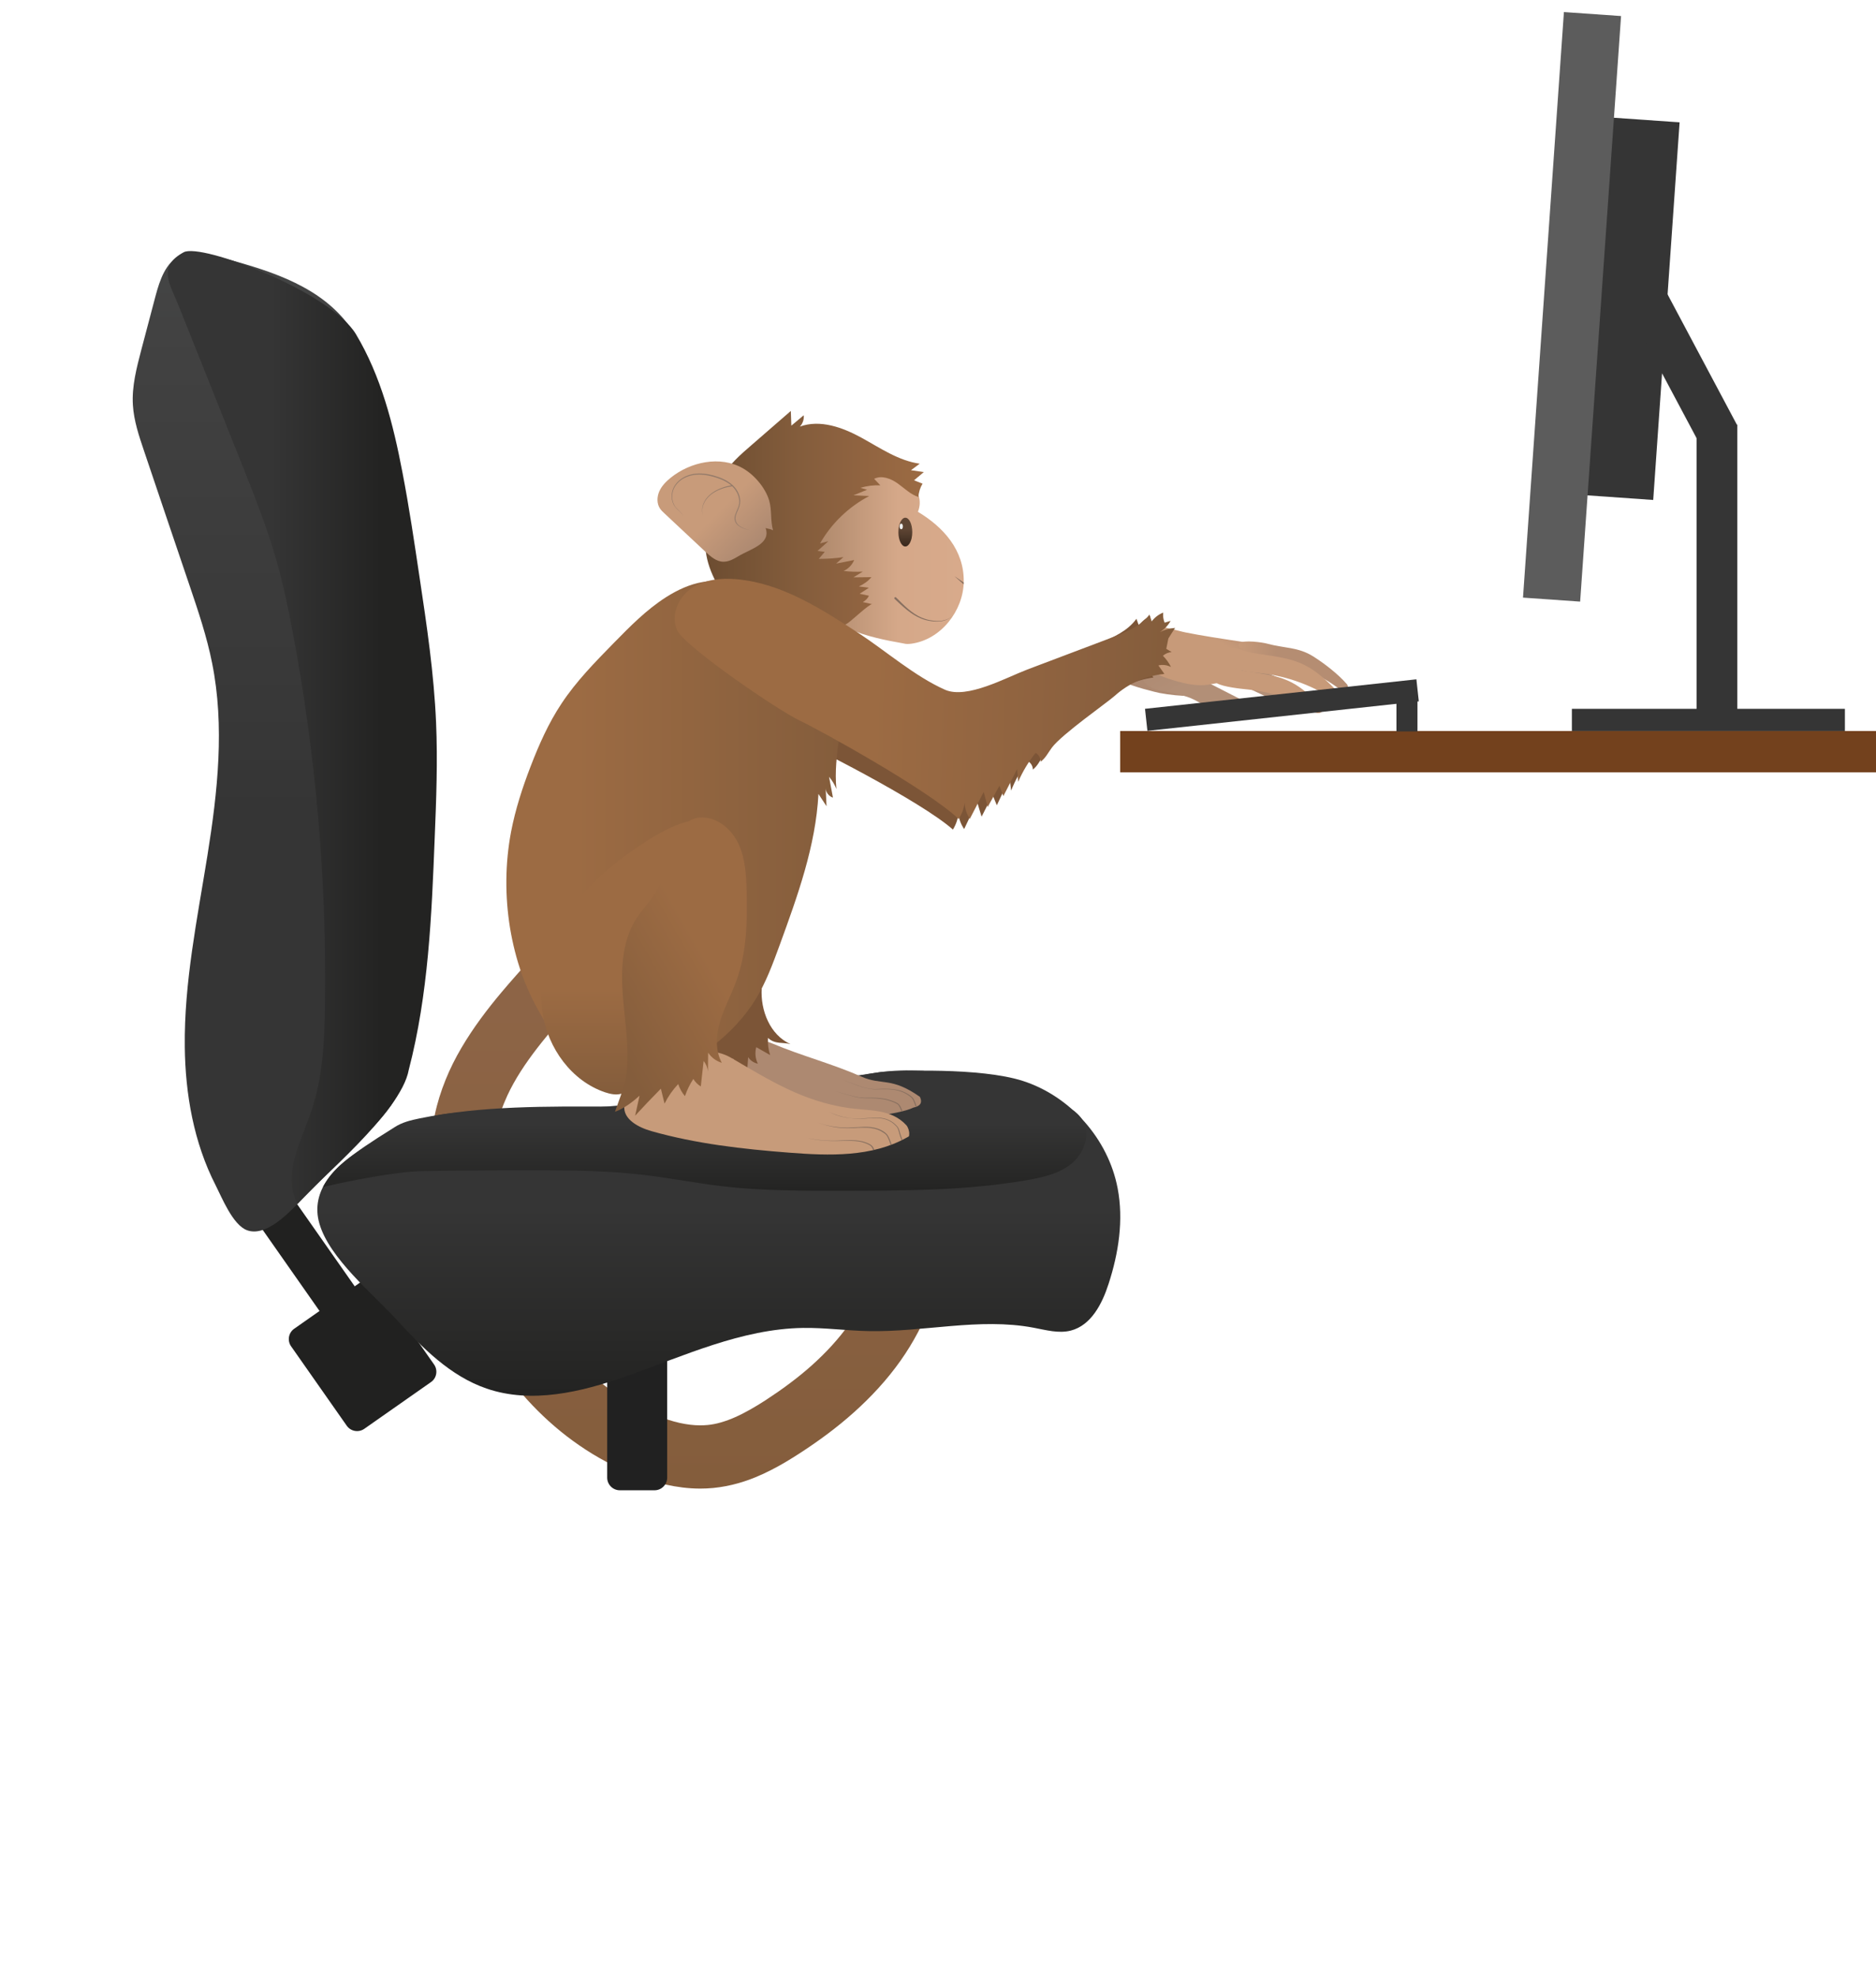 <svg xmlns="http://www.w3.org/2000/svg" xmlns:xlink="http://www.w3.org/1999/xlink" version="1.1" id="Layer_1" x="0px" y="0px" viewBox="0 0 1785.8 1881.8" style="enable-background:new 0 0 1785.8 1881.8;" xml:space="preserve">
<style type="text/css">
	.st0{fill:#212121;}
	.st1{fill:#4A494A;}
	.st2{fill:#212120;}
	.st3{fill:#5C5C5C;}
	.st4{fill:url(#SVGID_1_);}
	.st5{fill:url(#SVGID_2_);}
	.st6{fill:url(#SVGID_3_);}
	.st7{fill:url(#SVGID_4_);}
	.st8{fill:#6D6D6D;}
	.st9{fill:url(#SVGID_5_);}
	.st10{fill:#6B6B6B;}
	.st11{fill:url(#SVGID_6_);}
	.st12{fill:url(#Tail_1_);}
	.st13{fill:#A58671;}
	.st14{fill:#AD8971;}
	.st15{fill:url(#BackPointerFinger_1_);}
	.st16{fill:url(#BackThumb_1_);}
	.st17{fill:#7C5537;}
  .st17-2{fill:#7C5537;}
	.st18{fill:url(#Body_1_);}
	.st19{fill:#C79B7A;}
	.st20{fill:url(#Thigh_1_);}
	.st21{fill:url(#Calf_1_);}
	.st22{fill:url(#Face_1_);}
	.st23{fill:url(#Head_1_);}
	.st24{fill:url(#Ear_1_);}
	.st25{fill:#876F5F;}
  .st25-1{fill:#876F5F;}
	.st26{fill:#937A69;}
	.st27{fill:#725B4C;}
	.st28{fill:url(#Eye_1_);}
	.st29{fill:#EDECEB;}
	.st30{fill:url(#FrontPalm_1_);}
	.st31{fill:url(#FrontArm_1_);}
	.st32{fill:#C79A79;}
	.st33{fill:url(#FrontMiddleFinger_1_);}
	.st34{fill:url(#FrontRingFinger_1_);}
	.st35{fill:url(#SVGID_7_);}
	.st36{fill:#73411D;}
	.st37{fill:#353535;}
</style>
<g id="Chair">
  <linearGradient id="Tail_1_" gradientUnits="userSpaceOnUse" x1="422.167" y1="1882.617" x2="423.167" y2="1882.617" gradientTransform="matrix(3.147841e-14 -514.081 -514.081 -3.147841e-14 968472.562 218444.984)">
		<stop offset="0" style="stop-color:#845D3C"/>
		<stop offset="1" style="stop-color:#8E6547"/>
	</linearGradient>
	<path id="Tail" class="st12" d="M505.3,912.6c-9.1,10.1-18.4,20.5-27.6,31.4c-13.8,16.4-27.1,33.9-38.5,53.3   c-5.7,9.7-10.8,19.8-15.1,30.5c-4.3,10.7-7.9,21.9-10.3,33.6l0,0c-2.8,13.6-4,27.1-4,40.4c0,22.9,3.5,45.1,8.2,65.9l0,0   c5.7,24.9,13.8,49.4,24.5,73c16,35.4,37.4,68.5,64.4,96.8c13.5,14.1,28.4,27,44.6,38.1c16.2,11.2,33.9,20.7,52.7,28.1l0,0   c9.3,3.6,19.2,6.9,29.6,9.2c10.4,2.3,21.4,3.8,32.7,3.8c4.2,0,8.4-0.2,12.7-0.6h-0.1c8.2-0.8,16.1-2.4,23.6-4.5   c11.3-3.2,21.7-7.6,31.4-12.6c9.7-4.9,18.6-10.4,27-15.8l0,0c17.9-11.6,35.4-24.4,51.7-39s31.5-30.9,44.5-49.3   c12.2-17.3,22.4-36.4,29.6-56.8c7.2-20.4,11.4-42.1,11.4-64.4c0-3.1-0.1-6.2-0.2-9.3c-0.9-16.5-15-29.2-31.5-28.4   c-16.5,0.9-29.2,15-28.4,31.5c0.1,2,0.2,4.1,0.2,6.1c0,14.7-2.8,29.7-8,44.4c-5.2,14.7-12.7,29-22,42.1c-10,14.1-22,27.1-35.5,39.2   s-28.5,23.1-44.3,33.4l0,0c-9.8,6.3-19.4,11.9-28.7,16c-4.6,2.1-9.2,3.7-13.6,5c-4.4,1.3-8.7,2.1-12.9,2.5h-0.1h-0.1   c-2.2,0.2-4.4,0.3-6.7,0.3c-6.2,0-12.7-0.8-19.5-2.3s-13.8-3.8-20.9-6.6l0,0c-19.2-7.5-36.8-17.9-52.9-30.8   c-24.1-19.3-44.7-44-61.1-72c-16.4-28-28.4-59.1-35.6-90.6l0,0c-4.1-17.9-6.7-35.7-6.7-52.5c0-9.7,0.9-19.1,2.7-28.2l0,0   c2.2-10.5,5.8-20.8,10.5-31c7.1-15.3,17-30.3,28.6-45.3c11.6-15,24.8-29.8,38.2-44.7c11.1-12.3,10.1-31.3-2.2-42.4   C535.4,899.3,516.4,900.3,505.3,912.6L505.3,912.6z"/>
	<path class="st0" d="M623.1,1418.3H590c-6.6,0-12-5.4-12-12v-134.8c0-6.6,5.4-12,12-12h33.1c6.6,0,12,5.4,12,12v134.8   C635.1,1412.9,629.7,1418.3,623.1,1418.3z"/>



	<path class="st2" d="M410.3,1315.3l-63.5,44.5c-5.4,3.8-12.9,2.5-16.7-2.9l-53-75.6c-3.8-5.4-2.5-12.9,2.9-16.7l63.5-44.5   c5.4-3.8,12.9-2.5,16.7,2.9l53,75.6C417,1304,415.7,1311.6,410.3,1315.3z"/>

		<rect x="270.9" y="1129.7" transform="matrix(0.819 -0.574 0.574 0.819 -632.567 383.188)" class="st2" width="40.9" height="130"/>

		<linearGradient id="SVGID_1_" gradientUnits="userSpaceOnUse" x1="422.155" y1="1884.429" x2="423.155" y2="1884.429" gradientTransform="matrix(175.106 -303.292 -303.292 -175.106 497855.281 459703.188)">
		<stop offset="0" style="stop-color:#707071"/>
		<stop offset="0.557" style="stop-color:#707071"/>
		<stop offset="0.67" style="stop-color:#5C5C5C"/>
		<stop offset="1" style="stop-color:#5C5C5C"/>
	</linearGradient>


		<linearGradient id="SVGID_2_" gradientUnits="userSpaceOnUse" x1="421.196" y1="1882.251" x2="422.196" y2="1882.251" gradientTransform="matrix(5.703889e-14 -931.516 -931.516 -5.703889e-14 1753612 393522.562)">
		<stop offset="0" style="stop-color:#353535"/>
		<stop offset="0.278" style="stop-color:#353535"/>
		<stop offset="0.432" style="stop-color:#353535"/>
		<stop offset="0.927" style="stop-color:#424242"/>
		<stop offset="1" style="stop-color:#444545"/>
	</linearGradient>
	<path class="st5" d="M175.9,996.3c-0.7-61.3,11.9-121.9,21.6-182.4S214,691.1,201.9,631c-5-25.1-13.2-49.4-21.4-73.6   c-14.5-42.8-29-85.5-43.4-128.3c-4.8-14.2-9.7-28.7-10.6-43.7c-1.1-17.9,3.6-35.5,8.1-52.8c4.5-16.9,9-33.8,13.4-50.7   c4.1-15.3,9.7-32.5,24.1-38.9c10.9-4.8,23.5-1.8,35.1,1.2c44.2,11.7,91.4,25.2,120.8,60.3c16.8,20.1,26,45.4,33.7,70.5   c58.4,191.4,45.4,396.3,31.9,595.9c-1.6,23.8-3.4,48.3-14.3,69.5c-8.2,16-21,29.1-33.6,41.9c-20.8,21.1-41.6,42.3-62.4,63.4   c-10.4,10.6-31,31.5-48.2,25.1c-13.5-5-23.9-31.1-29.9-42.9C184.5,1087.5,176.4,1041.4,175.9,996.3z"/>

		<linearGradient id="SVGID_3_" gradientUnits="userSpaceOnUse" x1="416.399" y1="1880.443" x2="417.399" y2="1880.443" gradientTransform="matrix(1.894526e-14 309.4 309.4 -1.894526e-14 -581124 -127814.867)">
		<stop offset="0" style="stop-color:#353535"/>
		<stop offset="0.432" style="stop-color:#353535"/>
		<stop offset="0.856" style="stop-color:#282827"/>
		<stop offset="1" style="stop-color:#232322"/>
	</linearGradient>
	<path class="st6" d="M345,1093.6c23-13.5,46.5-27.3,72.7-32.4c14.8-2.9,30-2.9,45.1-3c128.5-0.8,249.1-19.3,376.2-38   c15.2-1.2,94-4.5,134.6,8.5c45.4,14.6,81.4,55.3,90.3,102.2c5.8,30.2,0.9,61.7-8.6,90.9c-6.1,19-16.6,39.5-35.9,44.5   c-11.6,3-23.7-0.5-35.5-2.7c-51.7-9.8-104.8,4.4-157.4,3.2c-20.7-0.4-41.4-3.3-62.1-3c-58.6,0.9-113.4,26.7-168.6,46.1   c-42.7,15-89.8,26.3-132.6,11.6c-34.5-11.8-61.2-38.8-85.8-65.7c-22.7-24.7-63.7-58.1-73.3-91.1   C294.7,1132.9,319.8,1108.4,345,1093.6z"/>

		<linearGradient id="SVGID_4_" gradientUnits="userSpaceOnUse" x1="410.276" y1="1878.134" x2="411.276" y2="1878.134" gradientTransform="matrix(7.015121e-15 114.566 114.566 -7.015121e-15 -214498.812 -45984.816)">
		<stop offset="0" style="stop-color:#353535"/>
		<stop offset="0.432" style="stop-color:#353535"/>
		<stop offset="0.856" style="stop-color:#282827"/>
		<stop offset="1" style="stop-color:#232322"/>
	</linearGradient>
	<path class="st7" d="M400.8,1114.6c39.1-0.7,78.3-0.9,117.4-0.8c30.5,0.1,61.1,0.6,91.5,4c25.9,2.9,51.6,8,77.5,11.1   c38.3,4.5,77,4.4,115.5,4.4c58.6-0.1,117.5-0.2,175.3-10.2c14.8-2.6,30.2-6.1,41.9-15.6c11.7-9.5,18.3-26.8,11.3-40.2   c-6.1-11.6-19.8-16.6-32.4-20.6c-52.8-16.7-107.7-33.7-162.6-26.1c-24.9,3.4-48.8,11.8-73.2,17.8c-118.3,29.1-244.3,1.6-363.6,26   c-8.4,1.7-16.9,3.8-24,8.5c-45.1,28.1-58.5,39.5-68,56.8C331,1124.1,376.6,1115.1,400.8,1114.6z"/>


		<linearGradient id="SVGID_5_" gradientUnits="userSpaceOnUse" x1="421.64" y1="1877.451" x2="422.64" y2="1877.451" gradientTransform="matrix(-256.144 0 0 256.144 108416.5 -480206.469)">
		<stop offset="0" style="stop-color:#232322"/>
		<stop offset="0.205" style="stop-color:#232322"/>
		<stop offset="0.616" style="stop-color:#353535"/>
		<stop offset="1" style="stop-color:#353535"/>
	</linearGradient>
	<path class="st9" d="M229.8,440.7c12,30.2,24.1,60.5,33.1,91.8c6.4,22.5,11.3,45.4,15.6,68.4c22.1,116.9,32.5,236,30.9,355   c-0.5,34.1-2,68.7-12.9,101.1c-9.9,29.5-28.3,61.4-13.2,88.7c17.9-21.5,98.4-86.5,105.8-127.5c18.7-71.8,21.8-146.6,24.7-220.7   c1.5-36.6,2.9-73.3,1.3-110c-2-46.3-8.8-92.2-15.7-138c-5-33.4-9.9-66.8-16.3-99.9c-8.7-45.7-20.4-91.7-44.3-131.6   s-147.2-87.1-164-77.9c-25.3,13.8-13.2,29.6-4.3,52C190.3,341.5,210,391.1,229.8,440.7z"/>










</g>
<g id="Monkey">


	<path id="BackMiddleFinger" class="st13" d="M1175.5,644.9c4,0.3,8,0.3,11.9,1.2c4,0.9,7.8,2.7,11.6,4.5   c7.2,3.4,14.4,6.8,21.6,10.2c3.4,1.6,8.1,2.7,10-1.3c1.4-3-0.6-5-2.7-7.2s-4-5.1-6.6-5.9c-14.3-4.4-27.7-12.8-41.6-19.2   c-13.9-6.3-28.9-10.5-43.2-6.1c-0.6,0.2-1.3,0.4-1.8,1c-1.2,1.6-0.3,4.3,0.9,6C1144.4,641.2,1163.3,643.9,1175.5,644.9z"/>
	<path id="BackPalm" class="st14" d="M1103.7,659.5c9.9,1.9,20.2,2.8,30.4,3c-0.1-0.7-0.1-1.4,0.2-2.1c4.3-11.5,16.9-20.3,27.2-26.1   c4.3-2.4,9.2-4.9,14.2-5.5c-20.6-5.7-40.4-14.2-58.7-25.4c-7.1-4.3-14.4-9.1-22.7-9.1c-32.1,0.1-59.9,35-25.5,54.2   C1077.4,653.4,1101.2,659,1103.7,659.5z"/>

		<linearGradient id="BackPointerFinger_1_" gradientUnits="userSpaceOnUse" x1="434.452" y1="1884.178" x2="435.452" y2="1884.178" gradientTransform="matrix(-40.642 -70.393 70.393 -40.642 -113787.836 107837.914)">
		<stop offset="0" style="stop-color:#B28F77"/>
		<stop offset="0.551" style="stop-color:#B28F77"/>
		<stop offset="1" style="stop-color:#AD8971"/>
	</linearGradient>
	<path id="BackPointerFinger" class="st15" d="M1161.5,647.7c4,0.3,8,0.3,11.9,1.2c4,0.9,7.8,2.7,11.6,4.5   c7.2,3.4,14.4,6.8,21.6,10.2c3.4,1.6,8.1,2.7,10-1.3c1.4-3-1.9-5.6-4-7.8s-2.7-4.4-5.3-5.2c-14.3-4.4-27.7-12.8-41.6-19.2   s-28.9-10.5-43.2-6.1c-0.6,0.2-1.3,0.4-1.8,1c-1.2,1.6-0.3,4.3,0.9,6C1130.4,644,1149.3,646.7,1161.5,647.7z"/>

		<linearGradient id="BackThumb_1_" gradientUnits="userSpaceOnUse" x1="434.402" y1="1884.17" x2="435.402" y2="1884.17" gradientTransform="matrix(-40.785 -70.643 70.643 -40.785 -114232.391 108221.977)">
		<stop offset="0" style="stop-color:#B28F77"/>
		<stop offset="0.551" style="stop-color:#B28F77"/>
		<stop offset="1" style="stop-color:#AD8971"/>
	</linearGradient>
	<path id="BackThumb" class="st16" d="M1086.6,644.8c-2.5-5-1.6-12,3.3-14.7c2.1-1.2,4.7-1.3,7.1-1.4c4.1-0.1,8.3,0,12.3,1.1   c3.6,1,7,2.7,10.4,4.4c20,10.2,40,20.5,60,30.7c1.6,0.8,3.4,2,3.5,3.8c0.1,2.5-3.1,3.6-5.6,3.9c-10,1.3-20.6,2.5-30-1.2   c-3.7-1.5-7.1-3.6-10.7-5.4c-8.5-4.2-18-5.9-27.3-7.7C1100.1,656.6,1091.5,654.5,1086.6,644.8z"/>
	<path id="BackArm" class="st17" d="M805.3,615.8c-36.3-21.9-74.4-44.4-116.7-46.9c-15.2-0.9-31.3,1.2-43.5,10.2   c-12.2,9.1-18.9,26.6-12,40.2c7.8,15.4,99.4,73.3,119.2,81.7c17.3,7.3,123.9,61.1,154.8,88.5c2.9-4.7,4.8-10,5.2-15.5   c0.5,5.3,2.4,10.6,5.5,15c4.1-8.7,8.2-17.3,12.3-26c1.4,4.7,2.8,9.5,4.3,14.2c3.5-6.9,7-13.7,10.5-20.6c1.3,3.3,2.6,6.5,4,9.8   c4.1-8.7,8.2-17.4,12.2-26.2c0.5,4.1,1,8.1,1.4,12.2c4-10,9.2-19.5,15.6-28.2c3,1.5,5.1,4.8,5.1,8.2c4.6-3.5,7-9.1,10.3-13.9   c9.1-13,50.9-44.4,58.2-51.5c12.6-12.1,29.1-20,46.3-22.2c-2-2.6-4-5.3-6-7.9c4-1.1,8.3-0.7,12,1.1c-2.1-3.9-4.9-7.4-8.1-10.4   c2.2-2.1,5.1-3.5,8.2-3.8c-1.7-1-3.5-1.9-5.2-2.9c0.6-3.3,1.1-6.7,1.7-10c2-3.4,4-6.8,6-10.2c-5,0.5-9.9,2-14.3,4.4   c4.1-2.7,7.5-6.5,9.7-10.9c-1.9,0.6-3.7,1.2-5.6,1.9c-1.3-3-1.9-6.3-1.6-9.6c-4.3,1.9-8,5-10.7,8.8c-0.8-2.1-1.5-4.3-2.3-6.4   c-8.5,11.8-22.5,17.9-35.9,23.5c-26.2,10.9-52.3,21.8-78.5,32.8c-20,8.4-56.3,30.3-77.5,22C860.7,655.4,832.1,632,805.3,615.8z"/>
	<path id="BackFoot" class="st14" d="M820.2,1024.7c19.2,8.5,28.2-0.1,55.5,19.2c2.7,5.8,0.1,8.9-6.2,10.2   c-29.8,14.2-179.2,19.9-179.8-34c-0.4-32.9,20.9-37.4,45.5-27C763.4,1005,792.4,1012.4,820.2,1024.7z"/>
	<path id="BackAnkle" class="st17-2" d="M725.1,940.3c-1.4,21.3,7.9,44.7,27.4,53.4c-7.1-2-14.9,0.4-21.4-5.9   c-0.4,5.5,0.3,11.1,2,16.3c-4.4-2.5-8.8-5-13.2-7.5c-1.4,5.2-0.9,10.9,1.5,15.7c-3.7-0.7-7.2-3-9.2-6.2c-0.3,4.4-0.7,8.9-1,13.3   c-5.5-2.7-10.2-6.9-13.4-12.1c-2.9,4.6-6.6,8.7-10.9,12c-2.5-3.1-3.7-7.3-3.1-11.2c-3.9,1.2-7.5,3-10.9,5.3   c-8.2-11.3-9.3-26-9.7-39.9c-0.7-24.8,0.4-51,13.6-72c10.7-17,29.1-29,49-32c17.5-2.6,20.7,8.8,14.5,22.2   C733,907.3,726.2,923,725.1,940.3z"/>

		<linearGradient id="Body_1_" gradientUnits="userSpaceOnUse" x1="421.311" y1="1878.323" x2="422.311" y2="1878.323" gradientTransform="matrix(-320.418 0 0 320.418 135797.781 -601053.375)">
		<stop offset="0" style="stop-color:#845D3C"/>
		<stop offset="0.789" style="stop-color:#9C6B43"/>
		<stop offset="1" style="stop-color:#9C6B43"/>
	</linearGradient>
	<path id="Body" class="st18" d="M796.2,750.9c-1.7-4.2-4.1-8.2-7-11.6c1.2,6.6,2.5,13.2,3.7,19.8c-3.8-1.2-6.7-4.9-6.9-8.8   c0.3,5.7,0.6,11.3,0.8,17c-2.6-3.9-5.1-7.8-7.7-11.7c-2.6,49.6-19.9,97.1-36.9,143.8c-6.5,17.7-13,35.6-22.9,51.6   c-21.3,34.7-56.5,58.8-93.4,75.8c-12.5,5.8-26.2,11-39.7,8.5c-12.3-2.2-22.5-10.4-31.5-19c-25.8-24.7-45.8-55.4-57.9-89.1   c-5.1-14.3-8.8-29.1-11.3-44.1c-4.9-30.2-4.7-61.4,1-91.5c4.1-21.3,10.8-42,18.6-62.2c8-20.8,17.1-41.3,29.4-59.8   c14-21.2,31.9-39.4,49.7-57.6c15.5-15.8,31.2-31.8,49.9-43.7c10.7-6.8,22.4-12.3,34.9-14.4c10.4-1.8,21.1-1.2,31.6,0.2   c20.8,2.8,41.4,9.3,58.5,21.3c25.2,17.6,40.9,47.4,43,77.9C804.5,686.2,792.9,717.7,796.2,750.9z"/>
	<path id="FrontFoot" class="st19" d="M862.7,1070.8c-14.8-16-35.9-13.4-55.7-16.4c-43.1-6.5-74.4-26.3-110.9-47.6   c-30.9-18-66.3,8-90.8,29.2c-5.2,4.5-10.4,9.8-11,16.6c-1.2,12.7,13.5,20.4,25.8,23.9c42.7,12.1,87,17.1,131.2,20.5   c38.1,3,78.6,4.3,111.9-14.4c2.4-1.4,2.1-0.6,2.3-3.3C865.7,1076.7,864.5,1072.8,862.7,1070.8z"/>

		<linearGradient id="Thigh_1_" gradientUnits="userSpaceOnUse" x1="424.267" y1="1883.408" x2="425.267" y2="1883.408" gradientTransform="matrix(1.598728e-14 -261.092 -261.092 -1.598728e-14 492347 111814.266)">
		<stop offset="0" style="stop-color:#845D3C"/>
		<stop offset="1.621622e-02" style="stop-color:#845D3C"/>
		<stop offset="0.389" style="stop-color:#9C6B43"/>
		<stop offset="1" style="stop-color:#9C6B43"/>
	</linearGradient>
	<path id="Thigh" class="st20" d="M614.1,801.4c-28.2,18.2-54.6,40-73.4,67.8c-18.8,27.8-29.4,62.1-24.2,95.2   c5.1,33.1,27.5,64.3,59.3,75.1c5.1,1.7,10.6,2.9,15.7,1.4c4.9-1.5,8.8-5.3,12.3-9c49.1-52.6,71.4-124.4,85.9-194.9   c2.4-11.6,4.6-23.8,1.3-35.2C679.3,762,635.6,787.6,614.1,801.4z"/>

		<linearGradient id="Calf_1_" gradientUnits="userSpaceOnUse" x1="420.842" y1="1886.919" x2="421.842" y2="1886.919" gradientTransform="matrix(198.748 -114.747 -114.747 -198.748 133416.359 424289.5)">
		<stop offset="0" style="stop-color:#845D3C"/>
		<stop offset="0.13" style="stop-color:#845D3C"/>
		<stop offset="0.643" style="stop-color:#9C6B43"/>
		<stop offset="1" style="stop-color:#9C6B43"/>
	</linearGradient>
	<path id="Calf" class="st21" d="M608.8,1042.8c-1.4,6.3-2.8,12.7-4.2,19c8-8.7,16.2-17.3,24.5-25.7c1.2,4.7,2.4,9.5,3.5,14.2   c3.4-6.8,7.8-13.1,13-18.6c1.4,4.2,3.5,8.1,6.4,11.5c2-5.8,4.7-11.3,8-16.4c1.7,2.9,4.2,5.4,7.1,7.2c0.9-8.1,1.8-16.2,2.7-24.3   c2.3,2.9,3.8,6.5,4.1,10.2c0.1-6,0.1-12.1,0.2-18.1c3,4.6,7.7,8.1,13,9.7c-6.5-12.1-5.5-26.9-1.5-39.9c4-13.1,10.7-25.2,15.3-38   c10-27.3,10.6-57.1,9.8-86.2c-0.4-14.9-1.3-30.2-7.5-43.8s-19-25.1-33.9-25.6c-4.4-0.1-8.9,0.7-12.6,3c-4.2,2.5-7.2,6.6-9.6,10.8   c-10.6,18.3-12.5,40.8-23.8,58.7c-5.1,8.2-12,15.2-17.3,23.3c-15.2,23.4-15.1,53.3-12.5,81c1.9,20.5,4.9,40.9,3.4,61.5   c-1.1,15.7-6.5,27.2-11.5,41.8C594.1,1054.9,602,1048.9,608.8,1042.8z"/>

		<linearGradient id="Face_1_" gradientUnits="userSpaceOnUse" x1="417.451" y1="1888.56" x2="418.451" y2="1888.56" gradientTransform="matrix(164.796 0 0 -164.796 -68041.5 311750.812)">
		<stop offset="0" style="stop-color:#AF896C"/>
		<stop offset="0.154" style="stop-color:#AF896C"/>
		<stop offset="0.619" style="stop-color:#D5A889"/>
		<stop offset="1" style="stop-color:#D8AA8B"/>
	</linearGradient>
	<path id="Face" class="st22" d="M917.4,553.6c-0.4,28-22,55.2-49.8,59c-2.5,0.3-5,0.5-7.4-0.2c-3.4-1-79.3-11.2-65.7-35.9   c-13.9-14.4-27.8-24.7-36.3-42.8c-8.3-17.8-7.1-39.4,1.9-56.8s25.4-30.6,43.9-37.1c6.6-2.3,13.6-3.9,20.5-3.1   c5.7,0.6,11.2,2.9,16.3,5.5c17.2,8.7,41.4,23.3,33,44.9C898.1,501.7,917.8,523.5,917.4,553.6z"/>

		<linearGradient id="Head_1_" gradientUnits="userSpaceOnUse" x1="422.019" y1="1876.445" x2="423.019" y2="1876.445" gradientTransform="matrix(-208.023 0 0 208.023 88669.102 -389840.125)">
		<stop offset="0" style="stop-color:#9C6B43"/>
		<stop offset="0.388" style="stop-color:#8C613F"/>
		<stop offset="0.568" style="stop-color:#845D3C"/>
		<stop offset="0.987" style="stop-color:#6D4D31"/>
		<stop offset="1" style="stop-color:#6D4D31"/>
	</linearGradient>
	<path id="Head" class="st23" d="M671.5,521c-0.7-11.5,1.7-23,4.3-34.3c2.6-11.1,5.5-22.4,11.2-32.3c7-12.2,17.8-21.7,28.5-30.9   c12.4-10.8,24.9-21.6,37.3-32.4c0.2,4.7,0.3,9.3,0.5,14c3.9-3.3,7.9-6.6,11.8-9.9c0.4,3.9-1,8-3.7,10.8c19.2-7,40.6,0.7,58.5,10.5   s35.4,22,55.6,24.8c-2.8,2.1-5.6,4.2-8.3,6.2c4.1,0.6,8.1,1.2,12.2,1.8c-3.1,2.6-6.2,5.2-9.3,7.8c2.7,1.1,5.4,2.2,8.1,3.2   c-2.3,3.8-3.7,8.2-3.9,12.7c-7.6-2.4-13.4-8.4-19.9-13s-15.2-7.9-22.3-4.3c2,2.1,4,4.1,5.9,6.2c-6.4-0.3-12.8,0.5-18.9,2.4   c2.1,0.6,4.2,1.2,6.3,1.8c-4.3,1.8-8.7,3.6-13,5.3c5,0.2,10,0.5,15,0.7c-19.5,10.2-35.9,26-46.8,45.1c2.6-0.7,5.3-1.4,7.9-2.1   c-3.4,3.1-6.8,6.2-10.3,9.2c2.3,0.3,4.6,0.6,6.9,0.9c-1.9,2.2-3.8,4.5-5.7,6.7c7.9,0,15.8-0.5,23.5-1.7c-2.3,2.1-4.7,4.1-7,6.2   c5.7-1.1,11.5-2.3,17.2-3.4c-1.9,4.6-5.6,8.4-10.1,10.4c6.1,0.7,12.2,0.9,18.3,0.6c-3,1.8-5.9,3.7-8.9,5.5   c5.7-0.1,11.5-0.1,17.2-0.2c-3.3,3.8-7.4,6.8-12.1,8.8c3.2,0.4,6.4,0.9,9.6,1.3c-2.9,1.9-5.9,3.8-8.8,5.7c3,0.6,6,1.2,8.9,1.9   c-1.3,2.6-3.4,4.7-5.9,6c3,0.7,6,1.3,9,2c-2.5-0.6-19.7,15.8-23.4,18.1c-9,5.7-18.5,10.4-28.3,14.2c-13.3,5.2-29.8,12.1-44.2,7.3   c-16.6-5.6-28.3-24-38-37.4C684.4,560.6,672.9,542.1,671.5,521z"/>

		<linearGradient id="Ear_1_" gradientUnits="userSpaceOnUse" x1="430.284" y1="1877.147" x2="431.284" y2="1877.147" gradientTransform="matrix(-74.584 -74.584 -74.584 74.584 172819.125 -107393.18)">
		<stop offset="0" style="stop-color:#AD8971"/>
		<stop offset="0.47" style="stop-color:#C89B7A"/>
		<stop offset="1" style="stop-color:#C89B7A"/>
	</linearGradient>
	<path id="Ear" class="st24" d="M638.4,454.7c-4.4,3.6-8.5,7.7-10.8,12.9c-2.3,5.2-2.5,11.6,0.6,16.3c1.2,1.8,2.7,3.2,4.2,4.6   c13,12.2,26.1,24.4,39.1,36.6c4.9,4.5,10.4,9.4,17,9.5c5.2,0.1,9.9-2.6,14.3-5.2c11.6-7,31.3-11.7,26-26.9c2.2,0.9,4.7,0.7,7.1,2.3   c-2.7-9.4-1-19.2-3.7-28.4c-3.6-12.2-14.1-24.5-25-30.7C685.6,433.3,657.1,439.6,638.4,454.7z"/>
	<path id="NoseLine" class="st25" d="M917.3,556.1C917.3,556.2,917.3,556.2,917.3,556.1l-8.9-7.9l9,6.2"/>
	<path id="EarLine_2_" class="st25" d="M907.3,585.7c-1.9,1.8-4.1,3.4-6.6,4.3c-2.5,1-5.2,1.4-7.8,1.5c-2.7,0.1-5.3-0.1-8-0.6   c-2.6-0.4-5.2-1.1-7.7-2.1c-5-1.9-9.5-4.9-13.7-8.2s-8-7-11.9-10.6c-0.4-0.4-0.4-1,0-1.4s1-0.4,1.4,0c3.7,3.7,7.4,7.5,11.4,10.9   s8.3,6.4,13.1,8.4c2.4,1,4.9,1.8,7.5,2.3s5.2,0.8,7.8,0.8s5.3-0.4,7.7-1.2C903.1,589,905.4,587.5,907.3,585.7z"/>
	<path id="EarLine_1_" class="st26" d="M714.2,504.6c-3-0.6-6.1-1.3-8.9-2.8c-1.4-0.7-2.7-1.6-3.8-2.8s-1.8-2.6-2.1-4.2   s-0.1-3.2,0.4-4.7c0.4-1.5,1.1-2.9,1.7-4.4c0.6-1.4,1.2-2.8,1.7-4.3c0.4-1.5,0.6-3,0.5-4.5c-0.1-3-1-6-2.5-8.7s-3.5-5-5.9-6.9   c-4.8-3.8-10.7-6.1-16.6-7.7c-5.9-1.6-12.1-2.5-18.2-1.6c-6,0.9-11.9,3.6-15.9,8.2c-4.1,4.5-5.8,11.1-4.1,17.1   c0.4,1.5,1,2.9,1.8,4.2c0.8,1.3,1.9,2.4,3,3.5s2.3,2.1,3.3,3.3c1,1.2,1.8,2.6,2.1,4.1c-0.3-1.5-1.2-2.9-2.2-4   c-1-1.2-2.2-2.2-3.3-3.2s-2.2-2.2-3.1-3.5c-0.9-1.3-1.5-2.7-2-4.3c-1.8-6.1-0.2-13,4-17.7c2-2.4,4.6-4.3,7.4-5.8   c2.8-1.4,5.9-2.4,9-2.9c6.2-0.9,12.6-0.1,18.6,1.5c6,1.7,11.9,4,16.9,8c2.5,2,4.6,4.4,6.1,7.2c1.5,2.8,2.5,5.9,2.5,9.1   c0,1.6-0.2,3.2-0.6,4.7c-0.5,1.5-1.1,2.9-1.7,4.4c-0.6,1.4-1.3,2.8-1.7,4.3c-0.5,1.5-0.7,3-0.4,4.5c0.2,1.5,0.9,2.9,1.9,4.1   s2.3,2.1,3.6,2.8C708.2,503,711.2,503.9,714.2,504.6z"/>
	<path id="EarLine" class="st26" d="M697.1,462.8c-3.7,0.5-7.4,1.3-10.9,2.7c-3.5,1.3-6.9,3.1-9.8,5.5s-5.3,5.4-6.7,8.9   s-1.5,7.5-0.3,11.1c-1.3-3.6-1.3-7.6,0-11.2s3.7-6.8,6.6-9.2c2.9-2.5,6.3-4.4,9.9-5.8c3.5-1.5,7.3-2.4,11.1-3   c0.3,0,0.5,0.1,0.6,0.4C697.5,462.5,697.3,462.7,697.1,462.8z"/>

		<g id="Blink">
		<path class="st27" d="M856.4,511.7c1.1,0.4,2,0.9,3,1.3c0.9,0.4,1.9,0.7,2.8,0.9c0.9,0.1,1.7,0.1,2.6-0.2c0.9-0.3,1.8-0.9,2.9-1.4    c-0.4,1.1-1.1,2.1-2.1,2.8c-1,0.7-2.4,1-3.7,0.8c-1.3-0.2-2.4-0.8-3.3-1.5C857.6,513.6,856.9,512.7,856.4,511.7z"/>
</g>
  <g id="Eyes">
		<linearGradient id="Eye_1_" gradientUnits="userSpaceOnUse" x1="453.601" y1="1894.478" x2="454.425" y2="1894.478" gradientTransform="matrix(2.030093e-15 -33.154 -33.154 -2.030093e-15 63671.168 15558.738)">
		<stop offset="0" style="stop-color:#38281D"/>
		<stop offset="0.6" style="stop-color:#5E4533"/>
		<stop offset="1" style="stop-color:#5E4533"/>
	</linearGradient>
	<ellipse id="Eye" class="st28" cx="861.8" cy="506.4" rx="6.6" ry="13.7"/>
	<ellipse id="EyeShine" class="st29" cx="857.9" cy="501" rx="1.6" ry="2.7"/>
  </g>
		<linearGradient id="FrontPalm_1_" gradientUnits="userSpaceOnUse" x1="428.824" y1="1870.811" x2="429.824" y2="1870.811" gradientTransform="matrix(44.183 -70.731 70.731 44.183 -150148.672 -51672.648)">
		<stop offset="0" style="stop-color:#C79A79"/>
		<stop offset="0.681" style="stop-color:#C79A79"/>
		<stop offset="1" style="stop-color:#B58D72"/>
	</linearGradient>
	<path id="FrontPalm" class="st30" d="M1173,643.6c14.8-9.7,31.1-15.7,43.9-28c-2.2-0.2-61.9-8.3-88.3-13.7   c-15.5-3.1-46.8-16.3-47.2,12c-0.1,9,5.2,17.4,12.3,22.8s15.7,8.5,24.3,11c10.5,3.1,21.5,5.5,32.4,3.9c6.1-0.9,12.4-3,18.5-1.5   c1,0.2,1.9,0.6,2.8,0.9C1170.1,648.9,1170.1,645.5,1173,643.6z"/>

		<linearGradient id="FrontArm_1_" gradientUnits="userSpaceOnUse" x1="419.106" y1="1884.1" x2="420.106" y2="1884.1" gradientTransform="matrix(475.988 16.552 16.552 -475.988 -230036.281 890530.75)">
		<stop offset="0" style="stop-color:#9C6B43"/>
		<stop offset="0.416" style="stop-color:#9C6B43"/>
		<stop offset="0.815" style="stop-color:#8C613F"/>
		<stop offset="1" style="stop-color:#845D3C"/>
	</linearGradient>
	<path id="FrontArm" class="st31" d="M816.8,602.2c-35.5-23.1-72.8-47-115-50.9c-15.2-1.4-31.3,0.1-43.8,8.7   c-12.5,8.7-19.8,25.9-13.4,39.8c7.3,15.7,96.8,76.7,116.3,85.8c17,7.9,121.7,65.4,151.6,93.8c3.1-4.6,5.1-9.8,5.7-15.3   c0.3,5.3,2,10.7,5,15.2c4.4-8.6,8.8-17,13.2-25.6c1.2,4.7,2.5,9.6,3.8,14.3c3.7-6.8,7.5-13.4,11.2-20.2c1.2,3.3,2.4,6.6,3.7,9.9   c4.4-8.6,8.8-17.1,13.1-25.8c0.4,4.1,0.7,8.1,1,12.2c4.3-9.9,9.9-19.2,16.6-27.6c2.9,1.6,4.9,5,4.8,8.4c4.7-3.3,7.3-8.9,10.8-13.5   c9.5-12.7,52.4-42.6,60-49.4c13-11.7,29.8-19,47-20.6c-1.9-2.7-3.8-5.4-5.7-8.1c4-1,8.3-0.4,12,1.5c-2-4-4.6-7.6-7.7-10.7   c2.3-2,5.2-3.3,8.3-3.5c-1.7-1.1-3.4-2-5.1-3.1c0.7-3.3,1.3-6.7,2-9.9c2.1-3.3,4.2-6.7,6.4-10c-5,0.3-10,1.7-14.4,3.9   c4.2-2.6,7.7-6.2,10.1-10.6c-1.9,0.5-3.7,1.1-5.7,1.7c-1.2-3-1.7-6.4-1.3-9.6c-4.4,1.7-8.2,4.7-11,8.4c-0.7-2.1-1.3-4.3-2.1-6.5   c-8.9,11.5-23.1,17.1-36.7,22.2c-26.6,10-53,20-79.6,30.1c-20.3,7.7-57.3,28.3-78.2,19.3C870.8,643.7,843,619.3,816.8,602.2z"/>
	<path id="FrontPinkyFinger" class="st32" d="M1229.4,649.4c10.9,5.6,19.8,14.4,28.5,23.1c0.4,0.4,0.9,0.8,1.2,1.4   c1,2.1-1.3,4.6-3.6,4.8c-2.3,0.2-4.5-1.1-6.4-2.3c-18.6-11.1-39.6-18-61.1-20.2c-7.2-0.7-23.2-2.4-29.5-5.9c-4-2.2-4-10.4,0.6-15.4   c3.4-3.6,17.2,2.3,21.9,3.2C1197.3,640.8,1214.4,641.7,1229.4,649.4z"/>

		<linearGradient id="FrontMiddleFinger_1_" gradientUnits="userSpaceOnUse" x1="416.056" y1="1871.697" x2="417.056" y2="1871.697" gradientTransform="matrix(107.277 12.891 -12.891 107.277 -19327.219 -205526.125)">
		<stop offset="0" style="stop-color:#C79A79"/>
		<stop offset="0.341" style="stop-color:#B58D72"/>
		<stop offset="1" style="stop-color:#B58D72"/>
	</linearGradient>
	<path id="FrontMiddleFinger" class="st33" d="M1249.9,624.6c10.4,6.5,24,17,32,26.3c0.3,0.4,0.8,0.9,1,1.5c0.8,2.2-1.6,4.4-4,4.5   c-2.3,0-4.4-1.4-6.2-2.9c-17.6-12.6-37.9-21.3-59.2-25.3c-7.1-1.4-14.5-2.3-20.5-6.3c-3.8-2.6-18-5.7-13-10.3   c3.7-3.3,21.8-0.8,26.4,0.5C1222.5,617,1235.7,615.7,1249.9,624.6z"/>

		<linearGradient id="FrontRingFinger_1_" gradientUnits="userSpaceOnUse" x1="416.108" y1="1871.782" x2="417.108" y2="1871.782" gradientTransform="matrix(109.292 3.801 -3.801 109.292 -37197.574 -205513.984)">
		<stop offset="0" style="stop-color:#C79A79"/>
		<stop offset="0.127" style="stop-color:#C79A79"/>
		<stop offset="1" style="stop-color:#C79A79"/>
	</linearGradient>
	<path id="FrontRingFinger" class="st34" d="M1242.6,633.3c11.6,5.9,21.1,15.3,30.4,24.6c0.5,0.4,0.9,0.9,1.2,1.4   c1.1,2.2-1.3,4.9-3.8,5.1c-2.5,0.2-4.8-1.2-6.8-2.4c-19.8-11.8-42.2-19.2-65.1-21.5c-7.6-0.8-15.6-1-22.2-4.8   c-4.3-2.4-13.4-12.6-8.4-17.9c3.6-3.9,18.3,2.5,23.3,3.4C1208.5,624.3,1226.7,625.1,1242.6,633.3z"/>
	<path id="ToeLine_4_" class="st25-1" d="M767.1,1082.8c5.5,1.2,11.2,2.1,16.8,2.5c5.7,0.5,11.3,0.4,17,0.1c5.7-0.2,11.4-0.6,17.1,0.3   c2.8,0.4,5.6,1.2,8.3,2.4c1.3,0.6,2.7,1.3,3.7,2.3c1.1,1.1,1.8,2.5,2.2,3.9l-1,0.3c-0.4-1.3-1-2.5-1.9-3.5s-2.1-1.6-3.4-2.2   c-2.5-1.2-5.2-2-8-2.5c-5.6-0.9-11.3-0.7-16.9-0.6c-5.7,0.2-11.4,0.2-17-0.3C778.2,1085.1,772.6,1084.1,767.1,1082.8z"/>
	<path id="ToeLine_3_" class="st25-1" d="M778.1,1068.3c6.2,2.2,12.6,3.7,19.2,4.4c3.3,0.4,6.6,0.5,9.8,0.5c3.3-0.1,6.6-0.3,9.8-0.5   c3.3-0.2,6.6-0.4,9.9-0.2c3.3,0.2,6.6,0.8,9.7,2c1.6,0.6,3.1,1.4,4.5,2.3c0.7,0.5,1.4,0.9,2,1.5c0.7,0.5,1.3,1.2,1.8,1.9   c1,1.4,1.6,3,2.3,4.5l1.7,4.6l-0.9,0.4l-1.7-4.6c-0.6-1.5-1.2-3-2.1-4.3c-0.4-0.7-1-1.2-1.6-1.7s-1.3-1-2-1.4   c-1.3-0.9-2.8-1.7-4.3-2.3c-3-1.2-6.2-1.8-9.5-2.1c-3.3-0.2-6.5-0.1-9.8,0c-3.3,0.2-6.6,0.4-9.9,0.4c-3.3,0-6.6-0.2-9.9-0.6   C790.7,1072.2,784.3,1070.6,778.1,1068.3z"/>
	<path id="ToeLine_2_" class="st25-1" d="M788.6,1058c6.2,2.9,12.7,5,19.5,6c3.4,0.5,6.8,0.7,10.2,0.6s6.8-0.5,10.2-0.7   c3.4-0.3,6.9-0.4,10.3,0c3.4,0.4,6.8,1.5,9.7,3.3c1.5,0.9,2.9,2,4.1,3.2c0.6,0.6,1.2,1.2,1.8,1.9c0.5,0.7,0.9,1.5,1.3,2.3   c0.6,1.6,1,3.3,1.5,4.9s1,3.2,1.7,4.7l0.2,0.5l-0.9,0.4l-0.2-0.5c-0.7-1.6-1.2-3.3-1.7-4.9c-0.5-1.7-0.8-3.3-1.4-4.9   c-0.3-0.8-0.6-1.5-1.1-2.2c-0.5-0.6-1.1-1.2-1.7-1.8c-1.2-1.2-2.5-2.2-3.9-3.1c-2.8-1.8-6.1-2.9-9.4-3.3c-3.3-0.5-6.8-0.4-10.2-0.2   c-3.4,0.2-6.8,0.6-10.2,0.6c-3.4,0.1-6.8-0.2-10.2-0.7C801.3,1063.2,794.7,1061.1,788.6,1058z"/>
	<path id="ToeLine_1_" class="st25-1" d="M794.7,1038.5c5.7,1.3,11.2,3.2,16.9,4.6c2.8,0.7,5.7,1.3,8.6,1.5c2.9,0.3,5.8,0.1,8.7,0.1   c5.8,0,11.7,0.3,17.4,2c2.8,0.8,5.6,1.8,8.2,3.3c1.4,0.9,2.2,2.2,2.9,3.5s1.2,2.7,1.6,4.1l-1,0.3c-0.4-1.4-0.9-2.7-1.5-4   s-1.4-2.5-2.5-3.2c-2.5-1.4-5.2-2.5-7.9-3.3c-5.5-1.7-11.4-2.1-17.2-2.2c-2.9-0.1-5.8,0.1-8.7-0.2c-2.9-0.3-5.8-0.9-8.6-1.7   C805.8,1041.8,800.3,1039.9,794.7,1038.5z"/>
	<path id="ToeLine" class="st25-1" d="M802.4,1027.7c6.2,2.2,12.2,4.9,18.5,6.8c3.1,0.9,6.4,1.7,9.6,1.9c1.6,0.1,3.3,0.1,4.9,0   l4.9-0.2c6.5-0.1,13.3,0.2,19.5,2.7c3.1,1.3,6,3,8.5,5.2c1.2,1.2,2,2.8,2.6,4.3s1.2,3.1,1.7,4.6l-0.9,0.4c-0.6-1.5-1.1-3.1-1.7-4.6   c-0.6-1.5-1.3-3-2.4-4.1c-2.3-2.1-5.2-3.9-8.2-5.2c-6-2.6-12.7-3-19.2-2.9l-4.9,0.1c-1.6,0-3.3,0.1-4.9-0.1c-3.3-0.3-6.5-1.1-9.7-2   C814.6,1032.8,808.6,1030,802.4,1027.7z"/>
</g>
<g id="Desk">

		<linearGradient id="SVGID_7_" gradientUnits="userSpaceOnUse" x1="421" y1="1882.177" x2="422" y2="1882.177" gradientTransform="matrix(6.824345e-14 -1114.5 -1114.5 -6.824345e-14 2099195 471053.5)">
		<stop offset="0" style="stop-color:#683D1A"/>
		<stop offset="0.432" style="stop-color:#683D1A"/>
		<stop offset="1" style="stop-color:#553218"/>
	</linearGradient>

	<rect x="1066.3" y="695.7" class="st36" width="730.5" height="39.3"/>

		<rect x="1371.1" y="259.3" transform="matrix(6.974586e-02 -0.998 0.998 6.974586e-02 1149.254 1821.19)" class="st37" width="360.1" height="70.2"/>

		<rect x="1217.1" y="265.4" transform="matrix(6.974749e-02 -0.998 0.998 6.974749e-02 1100.019 1764.912)" class="st3" width="558.4" height="54.5"/>
	<rect x="1615" y="404.2" class="st37" width="38.8" height="275.5"/>
	<polygon class="st37" points="1551.1,297 1585.7,277 1653.7,404.8 1619.1,424.7  "/>
	<rect x="1496.3" y="674.6" class="st37" width="259.9" height="21.1"/>

		<rect x="1090.5" y="660.6" transform="matrix(0.994 -0.108 0.108 0.994 -65.345 135.723)" class="st37" width="259.9" height="21.1"/>
	<rect x="1329.3" y="662.1" class="st37" width="20" height="34"/>
</g>

</svg>
